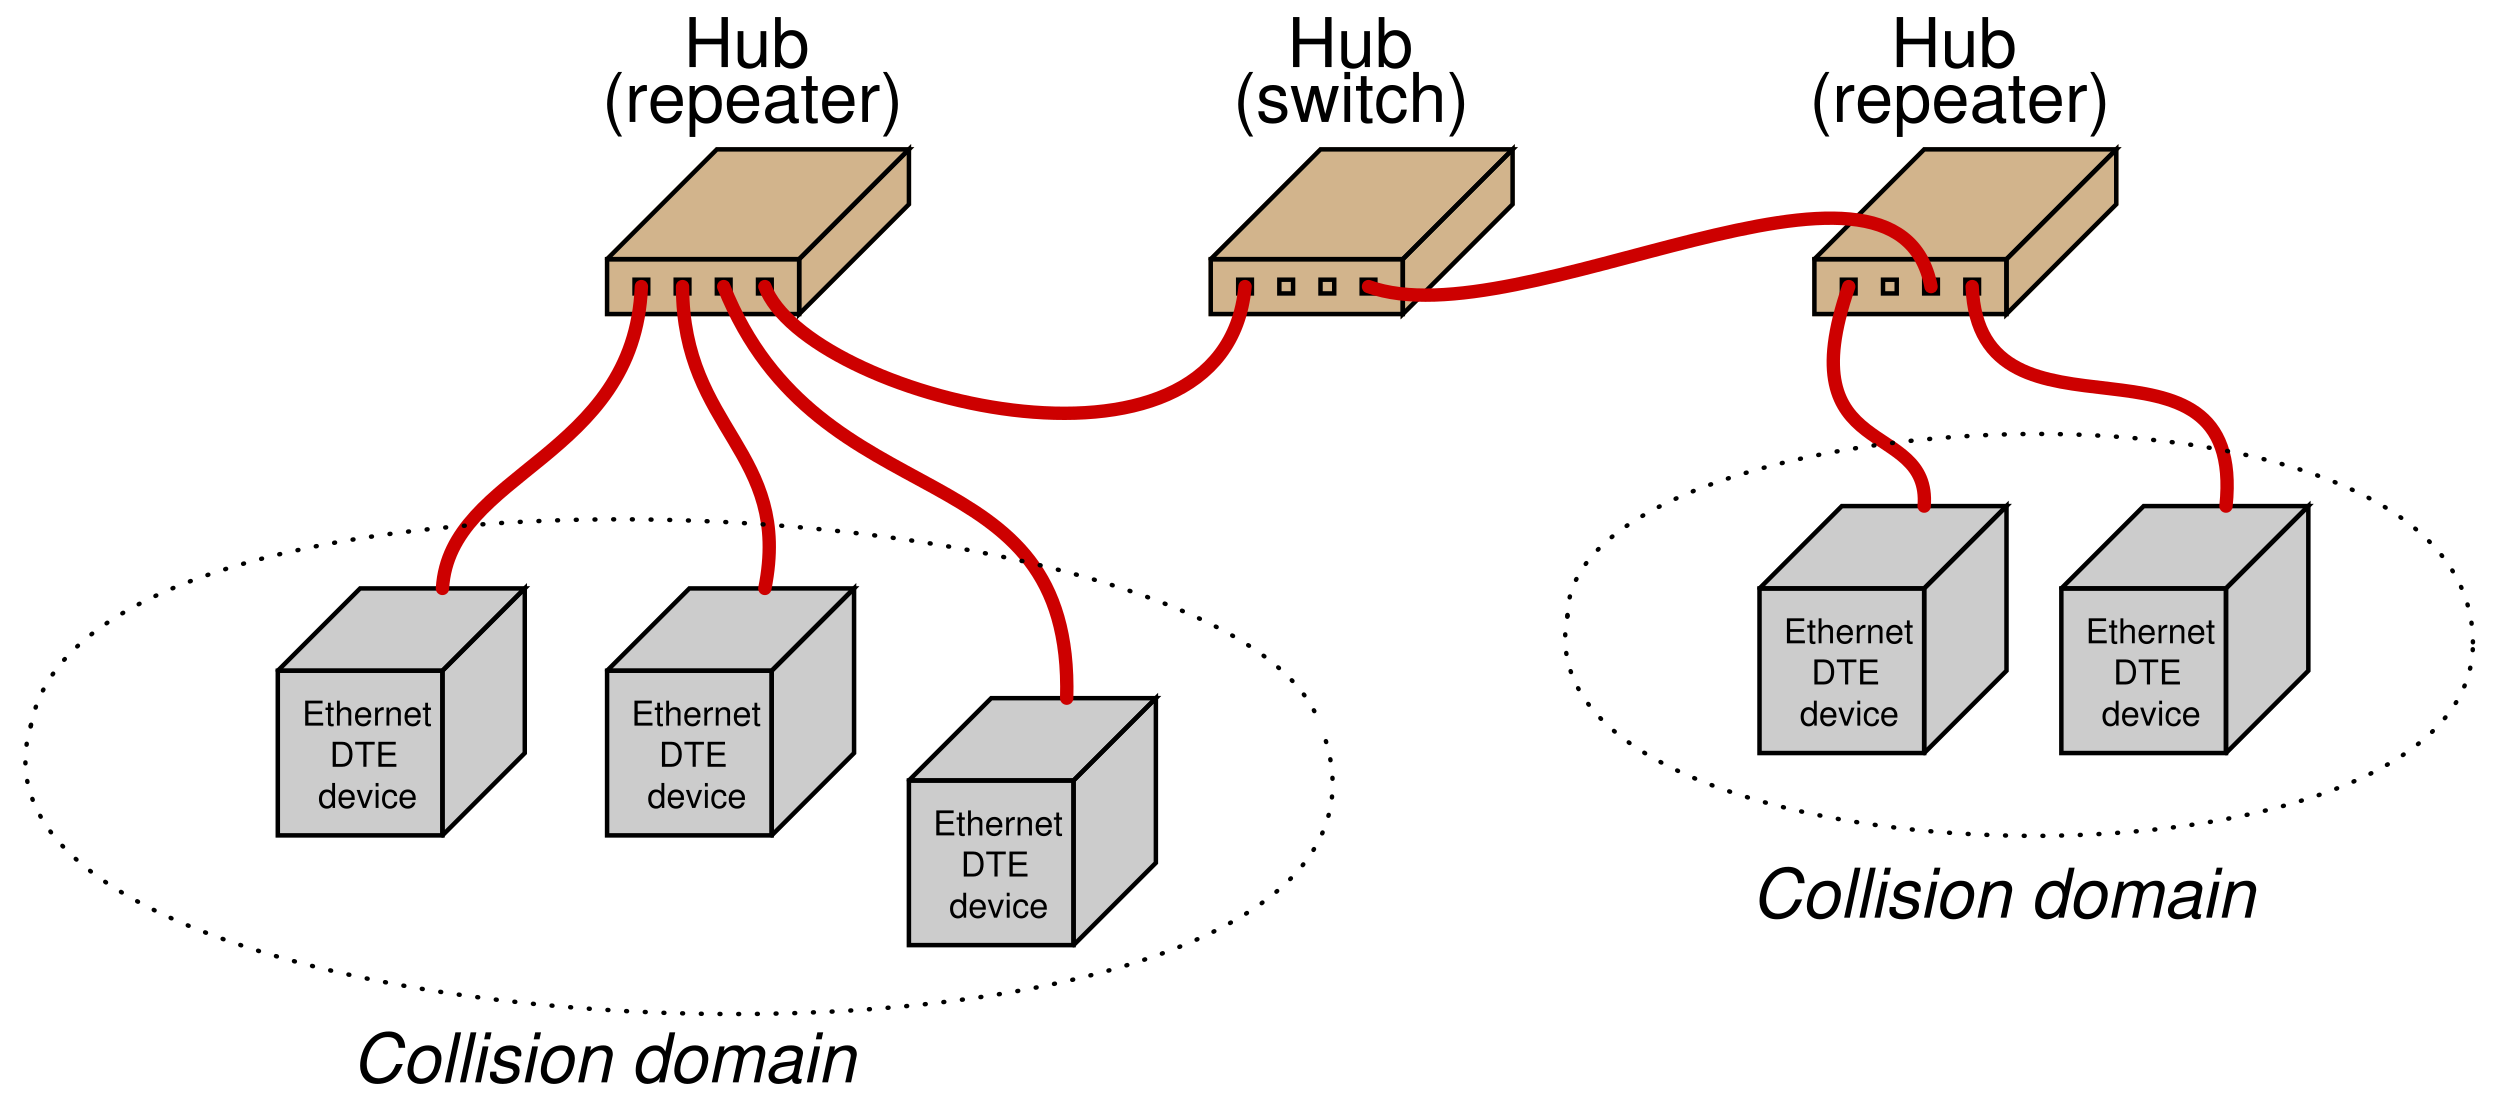 <?xml version="1.0" encoding="UTF-8"?>
<svg xmlns="http://www.w3.org/2000/svg" xmlns:xlink="http://www.w3.org/1999/xlink" viewBox="0 0 409.999 182" version="1.2">
<defs>
<g>
<symbol overflow="visible" id="glyph0-0">
<path style="stroke:none;" d=""/>
</symbol>
<symbol overflow="visible" id="glyph0-1">
<path style="stroke:none;" d="M 6.203 -3.734 L 6.203 0 L 7.25 0 L 7.25 -8.203 L 6.203 -8.203 L 6.203 -4.656 L 1.984 -4.656 L 1.984 -8.203 L 0.938 -8.203 L 0.938 0 L 1.984 0 L 1.984 -3.734 Z M 6.203 -3.734 "/>
</symbol>
<symbol overflow="visible" id="glyph0-2">
<path style="stroke:none;" d="M 5.422 0 L 5.422 -5.891 L 4.484 -5.891 L 4.484 -2.547 C 4.484 -1.344 3.859 -0.562 2.875 -0.562 C 2.141 -0.562 1.672 -1.016 1.672 -1.719 L 1.672 -5.891 L 0.734 -5.891 L 0.734 -1.344 C 0.734 -0.375 1.469 0.266 2.609 0.266 C 3.469 0.266 4.031 -0.047 4.578 -0.828 L 4.578 0 Z M 5.422 0 "/>
</symbol>
<symbol overflow="visible" id="glyph0-3">
<path style="stroke:none;" d="M 0.609 -8.203 L 0.609 0 L 1.453 0 L 1.453 -0.75 C 1.906 -0.062 2.5 0.266 3.312 0.266 C 4.875 0.266 5.891 -1.016 5.891 -2.969 C 5.891 -4.875 4.922 -6.062 3.359 -6.062 C 2.547 -6.062 1.984 -5.766 1.547 -5.094 L 1.547 -8.203 Z M 3.188 -5.188 C 4.234 -5.188 4.906 -4.281 4.906 -2.875 C 4.906 -1.531 4.203 -0.625 3.188 -0.625 C 2.188 -0.625 1.547 -1.516 1.547 -2.906 C 1.547 -4.281 2.188 -5.188 3.188 -5.188 Z M 3.188 -5.188 "/>
</symbol>
<symbol overflow="visible" id="glyph0-4">
<path style="stroke:none;" d="M 2.656 -8.203 C 1.531 -6.734 0.828 -4.688 0.828 -2.906 C 0.828 -1.141 1.531 0.906 2.656 2.391 L 3.281 2.391 C 2.281 0.781 1.734 -1.109 1.734 -2.906 C 1.734 -4.703 2.281 -6.609 3.281 -8.203 Z M 2.656 -8.203 "/>
</symbol>
<symbol overflow="visible" id="glyph0-5">
<path style="stroke:none;" d="M 0.781 -5.891 L 0.781 0 L 1.719 0 L 1.719 -3.062 C 1.734 -4.484 2.312 -5.109 3.609 -5.078 L 3.609 -6.031 C 3.453 -6.047 3.359 -6.062 3.25 -6.062 C 2.641 -6.062 2.188 -5.703 1.641 -4.828 L 1.641 -5.891 Z M 0.781 -5.891 "/>
</symbol>
<symbol overflow="visible" id="glyph0-6">
<path style="stroke:none;" d="M 5.766 -2.625 C 5.766 -3.531 5.703 -4.078 5.531 -4.516 C 5.156 -5.484 4.25 -6.062 3.156 -6.062 C 1.5 -6.062 0.453 -4.812 0.453 -2.875 C 0.453 -0.922 1.469 0.266 3.125 0.266 C 4.484 0.266 5.406 -0.5 5.641 -1.781 L 4.703 -1.781 C 4.438 -1.016 3.922 -0.609 3.156 -0.609 C 2.562 -0.609 2.062 -0.875 1.75 -1.375 C 1.516 -1.703 1.438 -2.047 1.422 -2.625 Z M 1.453 -3.391 C 1.531 -4.484 2.188 -5.203 3.141 -5.203 C 4.094 -5.203 4.766 -4.453 4.766 -3.391 Z M 1.453 -3.391 "/>
</symbol>
<symbol overflow="visible" id="glyph0-7">
<path style="stroke:none;" d="M 0.609 2.453 L 1.547 2.453 L 1.547 -0.625 C 2.047 -0.016 2.594 0.266 3.359 0.266 C 4.891 0.266 5.891 -0.969 5.891 -2.844 C 5.891 -4.828 4.922 -6.062 3.359 -6.062 C 2.547 -6.062 1.906 -5.703 1.469 -5 L 1.469 -5.891 L 0.609 -5.891 Z M 3.188 -5.188 C 4.234 -5.188 4.906 -4.281 4.906 -2.875 C 4.906 -1.531 4.219 -0.625 3.188 -0.625 C 2.188 -0.625 1.547 -1.516 1.547 -2.906 C 1.547 -4.281 2.188 -5.188 3.188 -5.188 Z M 3.188 -5.188 "/>
</symbol>
<symbol overflow="visible" id="glyph0-8">
<path style="stroke:none;" d="M 6.016 -0.547 C 5.922 -0.531 5.875 -0.531 5.812 -0.531 C 5.484 -0.531 5.312 -0.703 5.312 -0.984 L 5.312 -4.453 C 5.312 -5.5 4.547 -6.062 3.094 -6.062 C 2.234 -6.062 1.547 -5.812 1.141 -5.375 C 0.859 -5.078 0.75 -4.734 0.734 -4.156 L 1.672 -4.156 C 1.75 -4.875 2.188 -5.203 3.062 -5.203 C 3.922 -5.203 4.375 -4.875 4.375 -4.312 L 4.375 -4.078 C 4.359 -3.672 4.156 -3.516 3.391 -3.422 C 2.062 -3.25 1.875 -3.203 1.5 -3.062 C 0.828 -2.766 0.469 -2.25 0.469 -1.484 C 0.469 -0.422 1.219 0.266 2.406 0.266 C 3.156 0.266 3.75 0 4.406 -0.609 C 4.484 0 4.766 0.266 5.375 0.266 C 5.578 0.266 5.703 0.234 6.016 0.156 Z M 4.375 -1.859 C 4.375 -1.547 4.281 -1.344 4 -1.094 C 3.625 -0.75 3.156 -0.562 2.609 -0.562 C 1.875 -0.562 1.453 -0.906 1.453 -1.5 C 1.453 -2.125 1.859 -2.438 2.875 -2.594 C 3.875 -2.719 4.062 -2.766 4.375 -2.906 Z M 4.375 -1.859 "/>
</symbol>
<symbol overflow="visible" id="glyph0-9">
<path style="stroke:none;" d="M 2.859 -5.891 L 1.891 -5.891 L 1.891 -7.516 L 0.953 -7.516 L 0.953 -5.891 L 0.156 -5.891 L 0.156 -5.125 L 0.953 -5.125 L 0.953 -0.672 C 0.953 -0.062 1.359 0.266 2.094 0.266 C 2.344 0.266 2.547 0.234 2.859 0.188 L 2.859 -0.609 C 2.719 -0.578 2.594 -0.562 2.406 -0.562 C 2 -0.562 1.891 -0.672 1.891 -1.094 L 1.891 -5.125 L 2.859 -5.125 Z M 2.859 -5.891 "/>
</symbol>
<symbol overflow="visible" id="glyph0-10">
<path style="stroke:none;" d="M 1.047 2.391 C 2.172 0.906 2.875 -1.141 2.875 -2.906 C 2.875 -4.688 2.172 -6.734 1.047 -8.203 L 0.422 -8.203 C 1.422 -6.594 1.969 -4.703 1.969 -2.906 C 1.969 -1.109 1.422 0.781 0.422 2.391 Z M 1.047 2.391 "/>
</symbol>
<symbol overflow="visible" id="glyph0-11">
<path style="stroke:none;" d="M 4.922 -4.25 C 4.922 -5.406 4.156 -6.062 2.797 -6.062 C 1.422 -6.062 0.531 -5.359 0.531 -4.266 C 0.531 -3.344 1 -2.906 2.391 -2.562 L 3.281 -2.344 C 3.922 -2.188 4.188 -1.953 4.188 -1.547 C 4.188 -0.984 3.641 -0.609 2.812 -0.609 C 2.312 -0.609 1.875 -0.75 1.641 -1 C 1.5 -1.172 1.422 -1.344 1.375 -1.75 L 0.375 -1.75 C 0.422 -0.391 1.188 0.266 2.734 0.266 C 4.219 0.266 5.156 -0.469 5.156 -1.609 C 5.156 -2.484 4.672 -2.969 3.5 -3.25 L 2.594 -3.469 C 1.828 -3.641 1.5 -3.891 1.5 -4.312 C 1.5 -4.859 1.984 -5.203 2.75 -5.203 C 3.516 -5.203 3.922 -4.875 3.938 -4.25 Z M 4.922 -4.25 "/>
</symbol>
<symbol overflow="visible" id="glyph0-12">
<path style="stroke:none;" d="M 6.234 0 L 7.969 -5.891 L 6.906 -5.891 L 5.734 -1.312 L 4.578 -5.891 L 3.438 -5.891 L 2.312 -1.312 L 1.109 -5.891 L 0.062 -5.891 L 1.781 0 L 2.828 0 L 3.969 -4.625 L 5.156 0 Z M 6.234 0 "/>
</symbol>
<symbol overflow="visible" id="glyph0-13">
<path style="stroke:none;" d="M 1.688 -5.891 L 0.75 -5.891 L 0.75 0 L 1.688 0 Z M 1.688 -8.203 L 0.75 -8.203 L 0.75 -7.016 L 1.688 -7.016 Z M 1.688 -8.203 "/>
</symbol>
<symbol overflow="visible" id="glyph0-14">
<path style="stroke:none;" d="M 5.297 -3.922 C 5.25 -4.484 5.125 -4.859 4.906 -5.188 C 4.5 -5.734 3.797 -6.062 2.969 -6.062 C 1.375 -6.062 0.344 -4.797 0.344 -2.844 C 0.344 -0.938 1.359 0.266 2.953 0.266 C 4.359 0.266 5.25 -0.578 5.359 -2.031 L 4.422 -2.031 C 4.266 -1.078 3.781 -0.609 2.984 -0.609 C 1.953 -0.609 1.328 -1.453 1.328 -2.844 C 1.328 -4.312 1.938 -5.203 2.953 -5.203 C 3.75 -5.203 4.234 -4.734 4.359 -3.922 Z M 5.297 -3.922 "/>
</symbol>
<symbol overflow="visible" id="glyph0-15">
<path style="stroke:none;" d="M 0.781 -8.203 L 0.781 0 L 1.719 0 L 1.719 -3.25 C 1.719 -4.453 2.344 -5.25 3.312 -5.25 C 3.641 -5.25 3.922 -5.156 4.156 -4.984 C 4.422 -4.781 4.531 -4.5 4.531 -4.078 L 4.531 0 L 5.469 0 L 5.469 -4.453 C 5.469 -5.438 4.766 -6.062 3.609 -6.062 C 2.781 -6.062 2.266 -5.812 1.719 -5.078 L 1.719 -8.203 Z M 0.781 -8.203 "/>
</symbol>
<symbol overflow="visible" id="glyph1-0">
<path style="stroke:none;" d=""/>
</symbol>
<symbol overflow="visible" id="glyph1-1">
<path style="stroke:none;" d="M 1.031 -1.875 L 3.266 -1.875 L 3.266 -2.328 L 1.031 -2.328 L 1.031 -3.641 L 3.344 -3.641 L 3.344 -4.094 L 0.5 -4.094 L 0.5 0 L 3.453 0 L 3.453 -0.469 L 1.031 -0.469 Z M 1.031 -1.875 "/>
</symbol>
<symbol overflow="visible" id="glyph1-2">
<path style="stroke:none;" d="M 1.422 -2.953 L 0.938 -2.953 L 0.938 -3.75 L 0.484 -3.75 L 0.484 -2.953 L 0.078 -2.953 L 0.078 -2.562 L 0.484 -2.562 L 0.484 -0.344 C 0.484 -0.031 0.688 0.125 1.047 0.125 C 1.172 0.125 1.266 0.125 1.422 0.094 L 1.422 -0.297 C 1.359 -0.281 1.297 -0.281 1.203 -0.281 C 1 -0.281 0.938 -0.344 0.938 -0.547 L 0.938 -2.562 L 1.422 -2.562 Z M 1.422 -2.953 "/>
</symbol>
<symbol overflow="visible" id="glyph1-3">
<path style="stroke:none;" d="M 0.391 -4.094 L 0.391 0 L 0.859 0 L 0.859 -1.625 C 0.859 -2.234 1.172 -2.625 1.656 -2.625 C 1.812 -2.625 1.969 -2.578 2.078 -2.484 C 2.203 -2.391 2.266 -2.25 2.266 -2.047 L 2.266 0 L 2.734 0 L 2.734 -2.234 C 2.734 -2.719 2.375 -3.031 1.812 -3.031 C 1.391 -3.031 1.141 -2.906 0.859 -2.547 L 0.859 -4.094 Z M 0.391 -4.094 "/>
</symbol>
<symbol overflow="visible" id="glyph1-4">
<path style="stroke:none;" d="M 2.891 -1.312 C 2.891 -1.766 2.859 -2.031 2.766 -2.25 C 2.578 -2.734 2.125 -3.031 1.578 -3.031 C 0.75 -3.031 0.219 -2.406 0.219 -1.438 C 0.219 -0.469 0.734 0.125 1.562 0.125 C 2.234 0.125 2.703 -0.25 2.828 -0.891 L 2.344 -0.891 C 2.219 -0.5 1.953 -0.297 1.578 -0.297 C 1.281 -0.297 1.031 -0.438 0.875 -0.688 C 0.766 -0.859 0.719 -1.031 0.719 -1.312 Z M 0.719 -1.703 C 0.766 -2.25 1.094 -2.594 1.562 -2.594 C 2.047 -2.594 2.375 -2.234 2.375 -1.703 Z M 0.719 -1.703 "/>
</symbol>
<symbol overflow="visible" id="glyph1-5">
<path style="stroke:none;" d="M 0.391 -2.953 L 0.391 0 L 0.859 0 L 0.859 -1.531 C 0.859 -2.234 1.156 -2.547 1.812 -2.531 L 1.812 -3.016 C 1.734 -3.031 1.688 -3.031 1.625 -3.031 C 1.328 -3.031 1.094 -2.859 0.828 -2.406 L 0.828 -2.953 Z M 0.391 -2.953 "/>
</symbol>
<symbol overflow="visible" id="glyph1-6">
<path style="stroke:none;" d="M 0.391 -2.953 L 0.391 0 L 0.859 0 L 0.859 -1.625 C 0.859 -2.234 1.188 -2.625 1.672 -2.625 C 2.031 -2.625 2.266 -2.391 2.266 -2.047 L 2.266 0 L 2.734 0 L 2.734 -2.234 C 2.734 -2.719 2.375 -3.031 1.812 -3.031 C 1.359 -3.031 1.078 -2.859 0.828 -2.453 L 0.828 -2.953 Z M 0.391 -2.953 "/>
</symbol>
<symbol overflow="visible" id="glyph1-7">
<path style="stroke:none;" d="M 0.5 0 L 2.078 0 C 3.109 0 3.75 -0.781 3.75 -2.047 C 3.75 -3.328 3.125 -4.094 2.078 -4.094 L 0.5 -4.094 Z M 1.031 -0.469 L 1.031 -3.641 L 1.984 -3.641 C 2.797 -3.641 3.234 -3.094 3.234 -2.047 C 3.234 -1 2.797 -0.469 1.984 -0.469 Z M 1.031 -0.469 "/>
</symbol>
<symbol overflow="visible" id="glyph1-8">
<path style="stroke:none;" d="M 1.984 -3.641 L 3.328 -3.641 L 3.328 -4.094 L 0.125 -4.094 L 0.125 -3.641 L 1.469 -3.641 L 1.469 0 L 1.984 0 Z M 1.984 -3.641 "/>
</symbol>
<symbol overflow="visible" id="glyph1-9">
<path style="stroke:none;" d="M 2.781 -4.094 L 2.312 -4.094 L 2.312 -2.578 C 2.125 -2.875 1.812 -3.031 1.406 -3.031 C 0.641 -3.031 0.141 -2.422 0.141 -1.484 C 0.141 -0.484 0.625 0.125 1.422 0.125 C 1.828 0.125 2.109 -0.016 2.375 -0.391 L 2.375 0 L 2.781 0 Z M 1.484 -2.594 C 2 -2.594 2.312 -2.156 2.312 -1.438 C 2.312 -0.766 1.984 -0.312 1.5 -0.312 C 0.984 -0.312 0.641 -0.766 0.641 -1.453 C 0.641 -2.141 0.984 -2.594 1.484 -2.594 Z M 1.484 -2.594 "/>
</symbol>
<symbol overflow="visible" id="glyph1-10">
<path style="stroke:none;" d="M 1.609 0 L 2.734 -2.953 L 2.203 -2.953 L 1.375 -0.562 L 0.578 -2.953 L 0.062 -2.953 L 1.094 0 Z M 1.609 0 "/>
</symbol>
<symbol overflow="visible" id="glyph1-11">
<path style="stroke:none;" d="M 0.844 -2.953 L 0.375 -2.953 L 0.375 0 L 0.844 0 Z M 0.844 -4.094 L 0.375 -4.094 L 0.375 -3.516 L 0.844 -3.516 Z M 0.844 -4.094 "/>
</symbol>
<symbol overflow="visible" id="glyph1-12">
<path style="stroke:none;" d="M 2.656 -1.953 C 2.625 -2.25 2.562 -2.438 2.453 -2.594 C 2.25 -2.875 1.891 -3.031 1.484 -3.031 C 0.688 -3.031 0.172 -2.406 0.172 -1.422 C 0.172 -0.469 0.688 0.125 1.484 0.125 C 2.188 0.125 2.625 -0.297 2.688 -1.016 L 2.203 -1.016 C 2.125 -0.547 1.891 -0.297 1.484 -0.297 C 0.969 -0.297 0.656 -0.719 0.656 -1.422 C 0.656 -2.156 0.969 -2.594 1.484 -2.594 C 1.875 -2.594 2.125 -2.375 2.172 -1.953 Z M 2.656 -1.953 "/>
</symbol>
<symbol overflow="visible" id="glyph2-0">
<path style="stroke:none;" d=""/>
</symbol>
<symbol overflow="visible" id="glyph2-1">
<path style="stroke:none;" d="M 8.656 -5.656 C 8.625 -6.328 8.516 -6.75 8.297 -7.125 C 7.844 -7.922 7.047 -8.344 5.984 -8.344 C 4.672 -8.344 3.578 -7.812 2.703 -6.75 C 1.812 -5.688 1.266 -4.141 1.266 -2.719 C 1.266 -1.938 1.484 -1.219 1.906 -0.703 C 2.422 -0.047 3.125 0.266 4.125 0.266 C 5.328 0.266 6.359 -0.188 7.094 -0.984 C 7.531 -1.469 7.891 -2.078 8.266 -3 L 7.172 -3 C 6.891 -2.344 6.703 -2.016 6.5 -1.734 C 6.031 -1.062 5.172 -0.656 4.281 -0.656 C 3.109 -0.656 2.344 -1.562 2.344 -2.922 C 2.344 -3.953 2.672 -5.078 3.25 -5.922 C 3.938 -6.938 4.766 -7.422 5.797 -7.422 C 6.938 -7.422 7.5 -6.875 7.578 -5.656 Z M 8.656 -5.656 "/>
</symbol>
<symbol overflow="visible" id="glyph2-2">
<path style="stroke:none;" d="M 4.312 -6.062 C 3.281 -6.062 2.344 -5.594 1.781 -4.766 C 1.266 -4.031 0.906 -2.797 0.906 -1.844 C 0.906 -0.594 1.766 0.266 3.031 0.266 C 4.109 0.266 4.969 -0.188 5.594 -1.047 C 6.109 -1.75 6.484 -2.984 6.484 -3.953 C 6.484 -4.562 6.25 -5.125 5.859 -5.516 C 5.484 -5.891 4.969 -6.062 4.312 -6.062 Z M 4.172 -5.203 C 5 -5.203 5.484 -4.672 5.484 -3.75 C 5.484 -3.078 5.312 -2.344 5 -1.781 C 4.562 -1.016 3.953 -0.609 3.188 -0.609 C 2.391 -0.609 1.891 -1.156 1.891 -2.062 C 1.891 -2.719 2.078 -3.453 2.391 -4.016 C 2.797 -4.781 3.438 -5.203 4.172 -5.203 Z M 4.172 -5.203 "/>
</symbol>
<symbol overflow="visible" id="glyph2-3">
<path style="stroke:none;" d="M 3.453 -8.203 L 2.516 -8.203 L 0.766 0 L 1.703 0 Z M 3.453 -8.203 "/>
</symbol>
<symbol overflow="visible" id="glyph2-4">
<path style="stroke:none;" d="M 2.938 -5.891 L 1.984 -5.891 L 0.75 0 L 1.688 0 Z M 3.438 -8.203 L 2.484 -8.203 L 2.234 -7.047 L 3.188 -7.047 Z M 3.438 -8.203 "/>
</symbol>
<symbol overflow="visible" id="glyph2-5">
<path style="stroke:none;" d="M 5.781 -4.25 C 5.844 -4.484 5.844 -4.594 5.844 -4.734 C 5.844 -5.531 5.109 -6.062 4 -6.062 C 3.203 -6.062 2.516 -5.828 2.062 -5.391 C 1.641 -5 1.391 -4.406 1.391 -3.875 C 1.391 -3.188 1.781 -2.875 2.938 -2.562 L 3.766 -2.344 C 4.141 -2.25 4.312 -2.188 4.406 -2.062 C 4.484 -1.953 4.562 -1.781 4.562 -1.688 C 4.562 -1.469 4.391 -1.141 4.203 -0.984 C 3.922 -0.75 3.438 -0.609 2.953 -0.609 C 2.156 -0.609 1.734 -0.906 1.734 -1.469 C 1.734 -1.547 1.75 -1.641 1.75 -1.75 L 0.75 -1.75 C 0.703 -1.5 0.688 -1.359 0.688 -1.188 C 0.688 -0.281 1.469 0.266 2.781 0.266 C 4.453 0.266 5.547 -0.609 5.547 -1.953 C 5.547 -2.625 5.172 -3 4.188 -3.234 L 3.328 -3.453 C 2.703 -3.609 2.375 -3.844 2.375 -4.125 C 2.375 -4.359 2.516 -4.641 2.719 -4.828 C 2.984 -5.078 3.312 -5.203 3.812 -5.203 C 4.484 -5.203 4.844 -4.953 4.844 -4.5 C 4.844 -4.438 4.844 -4.344 4.844 -4.25 Z M 5.781 -4.25 "/>
</symbol>
<symbol overflow="visible" id="glyph2-6">
<path style="stroke:none;" d="M 2.031 -5.891 L 0.781 0 L 1.734 0 L 2.422 -3.25 C 2.688 -4.484 3.469 -5.25 4.484 -5.25 C 5.047 -5.25 5.469 -4.859 5.469 -4.344 C 5.469 -4.281 5.438 -4.125 5.406 -3.922 L 4.562 0 L 5.516 0 L 6.406 -4.234 C 6.453 -4.375 6.453 -4.516 6.453 -4.656 C 6.453 -5.516 5.859 -6.062 4.922 -6.062 C 4.078 -6.062 3.328 -5.766 2.75 -5.156 L 2.891 -5.891 Z M 2.031 -5.891 "/>
</symbol>
<symbol overflow="visible" id="glyph2-7">
<path style="stroke:none;" d=""/>
</symbol>
<symbol overflow="visible" id="glyph2-8">
<path style="stroke:none;" d="M 7.312 -8.203 L 6.375 -8.203 L 5.688 -5.047 C 5.328 -5.766 4.875 -6.062 4.078 -6.062 C 2.219 -6.062 0.828 -4.281 0.828 -1.906 C 0.828 -0.594 1.578 0.266 2.75 0.266 C 3.234 0.266 3.75 0.109 4.203 -0.172 C 4.531 -0.375 4.688 -0.547 4.844 -0.859 L 4.656 0 L 5.562 0 Z M 4 -5.203 C 4.844 -5.203 5.328 -4.641 5.328 -3.672 C 5.328 -3 5.141 -2.328 4.797 -1.75 C 4.359 -0.984 3.812 -0.609 3.125 -0.609 C 2.297 -0.609 1.812 -1.172 1.812 -2.141 C 1.812 -2.781 1.984 -3.484 2.312 -4.062 C 2.734 -4.844 3.281 -5.203 4 -5.203 Z M 4 -5.203 "/>
</symbol>
<symbol overflow="visible" id="glyph2-9">
<path style="stroke:none;" d="M 2.047 -5.891 L 0.797 0 L 1.75 0 L 2.531 -3.703 C 2.719 -4.562 3.469 -5.25 4.234 -5.25 C 4.781 -5.25 5.156 -4.953 5.156 -4.484 C 5.156 -4.359 5.125 -4.203 5.109 -4.062 L 4.234 0 L 5.188 0 L 5.969 -3.703 C 6.156 -4.578 6.938 -5.25 7.734 -5.25 C 8.266 -5.25 8.594 -4.922 8.594 -4.391 C 8.594 -4.219 8.594 -4.219 8.5 -3.844 L 7.688 0 L 8.625 0 L 9.516 -4.203 C 9.547 -4.312 9.578 -4.688 9.578 -4.812 C 9.578 -5.125 9.453 -5.438 9.219 -5.688 C 8.984 -5.953 8.688 -6.062 8.156 -6.062 C 7.406 -6.062 6.781 -5.766 6.125 -5.125 C 5.938 -5.766 5.5 -6.062 4.766 -6.062 C 3.984 -6.062 3.469 -5.844 2.75 -5.156 L 2.906 -5.891 Z M 2.047 -5.891 "/>
</symbol>
<symbol overflow="visible" id="glyph2-10">
<path style="stroke:none;" d="M 6.203 -0.578 C 6.109 -0.547 6.062 -0.547 6.016 -0.547 C 5.719 -0.547 5.594 -0.656 5.594 -0.875 C 5.594 -0.906 5.594 -0.953 5.609 -0.984 L 6.328 -4.375 C 6.391 -4.688 6.391 -4.688 6.391 -4.797 C 6.391 -5.562 5.609 -6.062 4.438 -6.062 C 2.859 -6.062 1.906 -5.406 1.703 -4.156 L 2.641 -4.156 C 2.75 -4.469 2.828 -4.625 2.984 -4.781 C 3.234 -5.047 3.703 -5.203 4.188 -5.203 C 4.859 -5.203 5.375 -4.891 5.375 -4.484 C 5.375 -4.438 5.359 -4.359 5.359 -4.266 L 5.328 -4.062 C 5.219 -3.594 5 -3.469 4.188 -3.391 C 2.672 -3.266 2.203 -3.156 1.656 -2.797 C 1.062 -2.438 0.734 -1.828 0.734 -1.188 C 0.734 -0.281 1.344 0.266 2.344 0.266 C 2.75 0.266 3.203 0.188 3.625 0.031 C 3.969 -0.094 4.156 -0.203 4.609 -0.609 L 4.609 -0.484 C 4.609 -0.016 4.922 0.266 5.469 0.266 C 5.609 0.266 5.641 0.266 5.906 0.188 C 5.922 0.188 6 0.172 6.062 0.156 Z M 4.844 -1.844 C 4.703 -1.141 3.719 -0.547 2.719 -0.547 C 2.078 -0.547 1.719 -0.828 1.719 -1.297 C 1.719 -1.672 1.938 -2.031 2.266 -2.234 C 2.547 -2.406 2.875 -2.5 3.438 -2.578 C 4.484 -2.719 4.578 -2.734 5.078 -2.906 Z M 4.844 -1.844 "/>
</symbol>
</g>
<clipPath id="clip1">
  <path d="M 0.5 78 L 223 78 L 223 126 L 0.5 126 Z M 0.5 78 "/>
</clipPath>
<clipPath id="clip2">
  <path d="M 0.5 112 L 225 112 L 225 173 L 0.5 173 Z M 0.5 112 "/>
</clipPath>
<clipPath id="clip3">
  <path d="M 250 64 L 409.5 64 L 409.5 112 L 250 112 Z M 250 64 "/>
</clipPath>
<clipPath id="clip4">
  <path d="M 250 94 L 409.5 94 L 409.5 144 L 250 144 Z M 250 94 "/>
</clipPath>
</defs>
<g id="surface1">
<path style="fill-rule:evenodd;fill:rgb(82.422%,70.506%,54.881%);fill-opacity:1;stroke-width:7.312;stroke-linecap:round;stroke-linejoin:miter;stroke:rgb(82.422%,70.506%,54.881%);stroke-opacity:1;stroke-miterlimit:6;" d="M 1980.625 1300 L 2295.625 1300 L 2295.625 1390 L 1980.625 1390 Z M 1980.625 1300 " transform="matrix(0.1,0,0,-0.1,0.5,181.5)"/>
<path style="fill-rule:evenodd;fill:rgb(82.422%,70.506%,54.881%);fill-opacity:1;stroke-width:7.312;stroke-linecap:round;stroke-linejoin:miter;stroke:rgb(82.422%,70.506%,54.881%);stroke-opacity:1;stroke-miterlimit:6;" d="M 1980.625 1390 L 2295.625 1390 L 2475.625 1570 L 2160.625 1570 L 1980.625 1390 " transform="matrix(0.1,0,0,-0.1,0.5,181.5)"/>
<path style="fill-rule:evenodd;fill:rgb(82.422%,70.506%,54.881%);fill-opacity:1;stroke-width:7.312;stroke-linecap:round;stroke-linejoin:miter;stroke:rgb(82.422%,70.506%,54.881%);stroke-opacity:1;stroke-miterlimit:6;" d="M 2295.625 1390 L 2295.625 1300 L 2475.625 1480 L 2475.625 1570 L 2295.625 1390 L 2295.625 1300 " transform="matrix(0.1,0,0,-0.1,0.5,181.5)"/>
<path style="fill:none;stroke-width:7.312;stroke-linecap:round;stroke-linejoin:miter;stroke:rgb(0%,0%,0%);stroke-opacity:1;stroke-miterlimit:6;" d="M 1980.625 1300 L 2295.625 1300 L 2295.625 1390 L 1980.625 1390 Z M 1980.625 1300 " transform="matrix(0.1,0,0,-0.1,0.5,181.5)"/>
<path style="fill:none;stroke-width:7.312;stroke-linecap:round;stroke-linejoin:miter;stroke:rgb(0%,0%,0%);stroke-opacity:1;stroke-miterlimit:6;" d="M 1980.625 1390 L 2295.625 1390 L 2475.625 1570 L 2160.625 1570 L 1980.625 1390 " transform="matrix(0.1,0,0,-0.1,0.5,181.5)"/>
<path style="fill:none;stroke-width:7.312;stroke-linecap:round;stroke-linejoin:miter;stroke:rgb(0%,0%,0%);stroke-opacity:1;stroke-miterlimit:6;" d="M 2295.625 1390 L 2295.625 1300 L 2475.625 1480 L 2475.625 1570 L 2295.625 1390 L 2295.625 1300 " transform="matrix(0.1,0,0,-0.1,0.5,181.5)"/>
<path style="fill:none;stroke-width:7.312;stroke-linecap:round;stroke-linejoin:miter;stroke:rgb(0%,0%,0%);stroke-opacity:1;stroke-miterlimit:6;" d="M 2025.625 1333.75 L 2048.125 1333.75 L 2048.125 1356.25 L 2025.625 1356.25 Z M 2025.625 1333.75 " transform="matrix(0.1,0,0,-0.1,0.5,181.5)"/>
<path style="fill:none;stroke-width:7.312;stroke-linecap:round;stroke-linejoin:miter;stroke:rgb(0%,0%,0%);stroke-opacity:1;stroke-miterlimit:6;" d="M 2093.125 1333.75 L 2115.625 1333.75 L 2115.625 1356.25 L 2093.125 1356.25 Z M 2093.125 1333.75 " transform="matrix(0.1,0,0,-0.1,0.5,181.5)"/>
<path style="fill:none;stroke-width:7.312;stroke-linecap:round;stroke-linejoin:miter;stroke:rgb(0%,0%,0%);stroke-opacity:1;stroke-miterlimit:6;" d="M 2160.625 1333.75 L 2183.125 1333.75 L 2183.125 1356.25 L 2160.625 1356.25 Z M 2160.625 1333.75 " transform="matrix(0.1,0,0,-0.1,0.5,181.5)"/>
<path style="fill:none;stroke-width:7.312;stroke-linecap:round;stroke-linejoin:miter;stroke:rgb(0%,0%,0%);stroke-opacity:1;stroke-miterlimit:6;" d="M 2228.125 1333.75 L 2250.625 1333.75 L 2250.625 1356.25 L 2228.125 1356.25 Z M 2228.125 1333.75 " transform="matrix(0.1,0,0,-0.1,0.5,181.5)"/>
<g style="fill:rgb(0%,0%,0%);fill-opacity:1;">
  <use xlink:href="#glyph0-1" x="211.123" y="11"/>
  <use xlink:href="#glyph0-2" x="219.245" y="11"/>
  <use xlink:href="#glyph0-3" x="225.5" y="11"/>
</g>
<path style="fill-rule:evenodd;fill:rgb(82.422%,70.506%,54.881%);fill-opacity:1;stroke-width:7.312;stroke-linecap:round;stroke-linejoin:miter;stroke:rgb(82.422%,70.506%,54.881%);stroke-opacity:1;stroke-miterlimit:6;" d="M 990.625 1300 L 1305.625 1300 L 1305.625 1390 L 990.625 1390 Z M 990.625 1300 " transform="matrix(0.1,0,0,-0.1,0.5,181.5)"/>
<path style="fill-rule:evenodd;fill:rgb(82.422%,70.506%,54.881%);fill-opacity:1;stroke-width:7.312;stroke-linecap:round;stroke-linejoin:miter;stroke:rgb(82.422%,70.506%,54.881%);stroke-opacity:1;stroke-miterlimit:6;" d="M 990.625 1390 L 1305.625 1390 L 1485.625 1570 L 1170.625 1570 L 990.625 1390 " transform="matrix(0.1,0,0,-0.1,0.5,181.5)"/>
<path style="fill-rule:evenodd;fill:rgb(82.422%,70.506%,54.881%);fill-opacity:1;stroke-width:7.312;stroke-linecap:round;stroke-linejoin:miter;stroke:rgb(82.422%,70.506%,54.881%);stroke-opacity:1;stroke-miterlimit:6;" d="M 1305.625 1390 L 1305.625 1300 L 1485.625 1480 L 1485.625 1570 L 1305.625 1390 L 1305.625 1300 " transform="matrix(0.1,0,0,-0.1,0.5,181.5)"/>
<path style="fill:none;stroke-width:7.312;stroke-linecap:round;stroke-linejoin:miter;stroke:rgb(0%,0%,0%);stroke-opacity:1;stroke-miterlimit:6;" d="M 990.625 1300 L 1305.625 1300 L 1305.625 1390 L 990.625 1390 Z M 990.625 1300 " transform="matrix(0.1,0,0,-0.1,0.5,181.5)"/>
<path style="fill:none;stroke-width:7.312;stroke-linecap:round;stroke-linejoin:miter;stroke:rgb(0%,0%,0%);stroke-opacity:1;stroke-miterlimit:6;" d="M 990.625 1390 L 1305.625 1390 L 1485.625 1570 L 1170.625 1570 L 990.625 1390 " transform="matrix(0.1,0,0,-0.1,0.5,181.5)"/>
<path style="fill:none;stroke-width:7.312;stroke-linecap:round;stroke-linejoin:miter;stroke:rgb(0%,0%,0%);stroke-opacity:1;stroke-miterlimit:6;" d="M 1305.625 1390 L 1305.625 1300 L 1485.625 1480 L 1485.625 1570 L 1305.625 1390 L 1305.625 1300 " transform="matrix(0.1,0,0,-0.1,0.5,181.5)"/>
<path style="fill:none;stroke-width:7.312;stroke-linecap:round;stroke-linejoin:miter;stroke:rgb(0%,0%,0%);stroke-opacity:1;stroke-miterlimit:6;" d="M 1035.625 1333.75 L 1058.125 1333.75 L 1058.125 1356.25 L 1035.625 1356.25 Z M 1035.625 1333.75 " transform="matrix(0.1,0,0,-0.1,0.5,181.5)"/>
<path style="fill:none;stroke-width:7.312;stroke-linecap:round;stroke-linejoin:miter;stroke:rgb(0%,0%,0%);stroke-opacity:1;stroke-miterlimit:6;" d="M 1103.125 1333.75 L 1125.625 1333.75 L 1125.625 1356.25 L 1103.125 1356.25 Z M 1103.125 1333.75 " transform="matrix(0.1,0,0,-0.1,0.5,181.5)"/>
<path style="fill:none;stroke-width:7.312;stroke-linecap:round;stroke-linejoin:miter;stroke:rgb(0%,0%,0%);stroke-opacity:1;stroke-miterlimit:6;" d="M 1170.625 1333.75 L 1193.125 1333.75 L 1193.125 1356.25 L 1170.625 1356.25 Z M 1170.625 1333.75 " transform="matrix(0.1,0,0,-0.1,0.5,181.5)"/>
<path style="fill:none;stroke-width:7.312;stroke-linecap:round;stroke-linejoin:miter;stroke:rgb(0%,0%,0%);stroke-opacity:1;stroke-miterlimit:6;" d="M 1238.125 1333.75 L 1260.625 1333.75 L 1260.625 1356.25 L 1238.125 1356.25 Z M 1238.125 1333.75 " transform="matrix(0.1,0,0,-0.1,0.5,181.5)"/>
<g style="fill:rgb(0%,0%,0%);fill-opacity:1;">
  <use xlink:href="#glyph0-1" x="112.123" y="11"/>
  <use xlink:href="#glyph0-2" x="120.246" y="11"/>
  <use xlink:href="#glyph0-3" x="126.501" y="11"/>
</g>
<path style="fill-rule:evenodd;fill:rgb(82.422%,70.506%,54.881%);fill-opacity:1;stroke-width:7.312;stroke-linecap:round;stroke-linejoin:miter;stroke:rgb(82.422%,70.506%,54.881%);stroke-opacity:1;stroke-miterlimit:6;" d="M 2970.625 1300 L 3285.625 1300 L 3285.625 1390 L 2970.625 1390 Z M 2970.625 1300 " transform="matrix(0.1,0,0,-0.1,0.5,181.5)"/>
<path style="fill-rule:evenodd;fill:rgb(82.422%,70.506%,54.881%);fill-opacity:1;stroke-width:7.312;stroke-linecap:round;stroke-linejoin:miter;stroke:rgb(82.422%,70.506%,54.881%);stroke-opacity:1;stroke-miterlimit:6;" d="M 2970.625 1390 L 3285.625 1390 L 3465.625 1570 L 3150.625 1570 L 2970.625 1390 " transform="matrix(0.1,0,0,-0.1,0.5,181.5)"/>
<path style="fill-rule:evenodd;fill:rgb(82.422%,70.506%,54.881%);fill-opacity:1;stroke-width:7.312;stroke-linecap:round;stroke-linejoin:miter;stroke:rgb(82.422%,70.506%,54.881%);stroke-opacity:1;stroke-miterlimit:6;" d="M 3285.625 1390 L 3285.625 1300 L 3465.625 1480 L 3465.625 1570 L 3285.625 1390 L 3285.625 1300 " transform="matrix(0.1,0,0,-0.1,0.5,181.5)"/>
<path style="fill:none;stroke-width:7.312;stroke-linecap:round;stroke-linejoin:miter;stroke:rgb(0%,0%,0%);stroke-opacity:1;stroke-miterlimit:6;" d="M 2970.625 1300 L 3285.625 1300 L 3285.625 1390 L 2970.625 1390 Z M 2970.625 1300 " transform="matrix(0.1,0,0,-0.1,0.5,181.5)"/>
<path style="fill:none;stroke-width:7.312;stroke-linecap:round;stroke-linejoin:miter;stroke:rgb(0%,0%,0%);stroke-opacity:1;stroke-miterlimit:6;" d="M 2970.625 1390 L 3285.625 1390 L 3465.625 1570 L 3150.625 1570 L 2970.625 1390 " transform="matrix(0.1,0,0,-0.1,0.5,181.5)"/>
<path style="fill:none;stroke-width:7.312;stroke-linecap:round;stroke-linejoin:miter;stroke:rgb(0%,0%,0%);stroke-opacity:1;stroke-miterlimit:6;" d="M 3285.625 1390 L 3285.625 1300 L 3465.625 1480 L 3465.625 1570 L 3285.625 1390 L 3285.625 1300 " transform="matrix(0.1,0,0,-0.1,0.5,181.5)"/>
<path style="fill:none;stroke-width:7.312;stroke-linecap:round;stroke-linejoin:miter;stroke:rgb(0%,0%,0%);stroke-opacity:1;stroke-miterlimit:6;" d="M 3015.625 1333.75 L 3038.125 1333.75 L 3038.125 1356.25 L 3015.625 1356.25 Z M 3015.625 1333.75 " transform="matrix(0.1,0,0,-0.1,0.5,181.5)"/>
<path style="fill:none;stroke-width:7.312;stroke-linecap:round;stroke-linejoin:miter;stroke:rgb(0%,0%,0%);stroke-opacity:1;stroke-miterlimit:6;" d="M 3083.125 1333.75 L 3105.625 1333.75 L 3105.625 1356.25 L 3083.125 1356.25 Z M 3083.125 1333.75 " transform="matrix(0.1,0,0,-0.1,0.5,181.5)"/>
<path style="fill:none;stroke-width:7.312;stroke-linecap:round;stroke-linejoin:miter;stroke:rgb(0%,0%,0%);stroke-opacity:1;stroke-miterlimit:6;" d="M 3150.625 1333.75 L 3173.125 1333.75 L 3173.125 1356.25 L 3150.625 1356.25 Z M 3150.625 1333.75 " transform="matrix(0.1,0,0,-0.1,0.5,181.5)"/>
<path style="fill:none;stroke-width:7.312;stroke-linecap:round;stroke-linejoin:miter;stroke:rgb(0%,0%,0%);stroke-opacity:1;stroke-miterlimit:6;" d="M 3218.125 1333.75 L 3240.625 1333.75 L 3240.625 1356.25 L 3218.125 1356.25 Z M 3218.125 1333.75 " transform="matrix(0.1,0,0,-0.1,0.5,181.5)"/>
<g style="fill:rgb(0%,0%,0%);fill-opacity:1;">
  <use xlink:href="#glyph0-1" x="310.123" y="11"/>
  <use xlink:href="#glyph0-2" x="318.245" y="11"/>
  <use xlink:href="#glyph0-3" x="324.5" y="11"/>
</g>
<path style="fill-rule:evenodd;fill:rgb(80.077%,80.077%,80.077%);fill-opacity:1;stroke-width:7.312;stroke-linecap:round;stroke-linejoin:miter;stroke:rgb(80.077%,80.077%,80.077%);stroke-opacity:1;stroke-miterlimit:6;" d="M 450.625 445 L 720.625 445 L 720.625 715 L 450.625 715 Z M 450.625 445 " transform="matrix(0.1,0,0,-0.1,0.5,181.5)"/>
<path style="fill-rule:evenodd;fill:rgb(80.077%,80.077%,80.077%);fill-opacity:1;stroke-width:7.312;stroke-linecap:round;stroke-linejoin:miter;stroke:rgb(80.077%,80.077%,80.077%);stroke-opacity:1;stroke-miterlimit:6;" d="M 450.625 715 L 720.625 715 L 855.625 850 L 585.625 850 L 450.625 715 " transform="matrix(0.1,0,0,-0.1,0.5,181.5)"/>
<path style="fill-rule:evenodd;fill:rgb(80.077%,80.077%,80.077%);fill-opacity:1;stroke-width:7.312;stroke-linecap:round;stroke-linejoin:miter;stroke:rgb(80.077%,80.077%,80.077%);stroke-opacity:1;stroke-miterlimit:6;" d="M 720.625 445 L 855.625 580 L 855.625 850 L 720.625 715 L 720.625 445 " transform="matrix(0.1,0,0,-0.1,0.5,181.5)"/>
<path style="fill:none;stroke-width:7.312;stroke-linecap:round;stroke-linejoin:miter;stroke:rgb(0%,0%,0%);stroke-opacity:1;stroke-miterlimit:6;" d="M 450.625 445 L 720.625 445 L 720.625 715 L 450.625 715 Z M 450.625 445 " transform="matrix(0.1,0,0,-0.1,0.5,181.5)"/>
<path style="fill:none;stroke-width:7.312;stroke-linecap:round;stroke-linejoin:miter;stroke:rgb(0%,0%,0%);stroke-opacity:1;stroke-miterlimit:6;" d="M 450.625 715 L 720.625 715 L 855.625 850 L 585.625 850 L 450.625 715 " transform="matrix(0.1,0,0,-0.1,0.5,181.5)"/>
<path style="fill:none;stroke-width:7.312;stroke-linecap:round;stroke-linejoin:miter;stroke:rgb(0%,0%,0%);stroke-opacity:1;stroke-miterlimit:6;" d="M 720.625 445 L 855.625 580 L 855.625 850 L 720.625 715 L 720.625 445 " transform="matrix(0.1,0,0,-0.1,0.5,181.5)"/>
<g style="fill:rgb(0%,0%,0%);fill-opacity:1;">
  <use xlink:href="#glyph1-1" x="49.553" y="119"/>
  <use xlink:href="#glyph1-2" x="53.305" y="119"/>
  <use xlink:href="#glyph1-3" x="54.869" y="119"/>
  <use xlink:href="#glyph1-4" x="57.996" y="119"/>
  <use xlink:href="#glyph1-5" x="61.124" y="119"/>
  <use xlink:href="#glyph1-6" x="62.997" y="119"/>
  <use xlink:href="#glyph1-4" x="66.124" y="119"/>
  <use xlink:href="#glyph1-2" x="69.252" y="119"/>
</g>
<g style="fill:rgb(0%,0%,0%);fill-opacity:1;">
  <use xlink:href="#glyph1-7" x="54.059" y="125.75"/>
  <use xlink:href="#glyph1-8" x="58.121" y="125.75"/>
  <use xlink:href="#glyph1-1" x="61.557" y="125.75"/>
</g>
<g style="fill:rgb(0%,0%,0%);fill-opacity:1;">
  <use xlink:href="#glyph1-9" x="52.166" y="132.5"/>
  <use xlink:href="#glyph1-4" x="55.293" y="132.5"/>
  <use xlink:href="#glyph1-10" x="58.421" y="132.5"/>
  <use xlink:href="#glyph1-11" x="61.233" y="132.5"/>
  <use xlink:href="#glyph1-12" x="62.482" y="132.5"/>
  <use xlink:href="#glyph1-4" x="65.294" y="132.5"/>
</g>
<path style="fill-rule:evenodd;fill:rgb(80.077%,80.077%,80.077%);fill-opacity:1;stroke-width:7.312;stroke-linecap:round;stroke-linejoin:miter;stroke:rgb(80.077%,80.077%,80.077%);stroke-opacity:1;stroke-miterlimit:6;" d="M 990.625 445 L 1260.625 445 L 1260.625 715 L 990.625 715 Z M 990.625 445 " transform="matrix(0.1,0,0,-0.1,0.5,181.5)"/>
<path style="fill-rule:evenodd;fill:rgb(80.077%,80.077%,80.077%);fill-opacity:1;stroke-width:7.312;stroke-linecap:round;stroke-linejoin:miter;stroke:rgb(80.077%,80.077%,80.077%);stroke-opacity:1;stroke-miterlimit:6;" d="M 990.625 715 L 1260.625 715 L 1395.625 850 L 1125.625 850 L 990.625 715 " transform="matrix(0.1,0,0,-0.1,0.5,181.5)"/>
<path style="fill-rule:evenodd;fill:rgb(80.077%,80.077%,80.077%);fill-opacity:1;stroke-width:7.312;stroke-linecap:round;stroke-linejoin:miter;stroke:rgb(80.077%,80.077%,80.077%);stroke-opacity:1;stroke-miterlimit:6;" d="M 1260.625 445 L 1395.625 580 L 1395.625 850 L 1260.625 715 L 1260.625 445 " transform="matrix(0.1,0,0,-0.1,0.5,181.5)"/>
<path style="fill:none;stroke-width:7.312;stroke-linecap:round;stroke-linejoin:miter;stroke:rgb(0%,0%,0%);stroke-opacity:1;stroke-miterlimit:6;" d="M 990.625 445 L 1260.625 445 L 1260.625 715 L 990.625 715 Z M 990.625 445 " transform="matrix(0.1,0,0,-0.1,0.5,181.5)"/>
<path style="fill:none;stroke-width:7.312;stroke-linecap:round;stroke-linejoin:miter;stroke:rgb(0%,0%,0%);stroke-opacity:1;stroke-miterlimit:6;" d="M 990.625 715 L 1260.625 715 L 1395.625 850 L 1125.625 850 L 990.625 715 " transform="matrix(0.1,0,0,-0.1,0.5,181.5)"/>
<path style="fill:none;stroke-width:7.312;stroke-linecap:round;stroke-linejoin:miter;stroke:rgb(0%,0%,0%);stroke-opacity:1;stroke-miterlimit:6;" d="M 1260.625 445 L 1395.625 580 L 1395.625 850 L 1260.625 715 L 1260.625 445 " transform="matrix(0.1,0,0,-0.1,0.5,181.5)"/>
<g style="fill:rgb(0%,0%,0%);fill-opacity:1;">
  <use xlink:href="#glyph1-1" x="103.553" y="119"/>
  <use xlink:href="#glyph1-2" x="107.305" y="119"/>
  <use xlink:href="#glyph1-3" x="108.869" y="119"/>
  <use xlink:href="#glyph1-4" x="111.996" y="119"/>
  <use xlink:href="#glyph1-5" x="115.124" y="119"/>
  <use xlink:href="#glyph1-6" x="116.997" y="119"/>
  <use xlink:href="#glyph1-4" x="120.124" y="119"/>
  <use xlink:href="#glyph1-2" x="123.252" y="119"/>
</g>
<g style="fill:rgb(0%,0%,0%);fill-opacity:1;">
  <use xlink:href="#glyph1-7" x="108.059" y="125.75"/>
  <use xlink:href="#glyph1-8" x="112.121" y="125.75"/>
  <use xlink:href="#glyph1-1" x="115.557" y="125.75"/>
</g>
<g style="fill:rgb(0%,0%,0%);fill-opacity:1;">
  <use xlink:href="#glyph1-9" x="106.165" y="132.5"/>
  <use xlink:href="#glyph1-4" x="109.293" y="132.5"/>
  <use xlink:href="#glyph1-10" x="112.421" y="132.5"/>
  <use xlink:href="#glyph1-11" x="115.233" y="132.5"/>
  <use xlink:href="#glyph1-12" x="116.482" y="132.5"/>
  <use xlink:href="#glyph1-4" x="119.294" y="132.5"/>
</g>
<path style="fill-rule:evenodd;fill:rgb(80.077%,80.077%,80.077%);fill-opacity:1;stroke-width:7.312;stroke-linecap:round;stroke-linejoin:miter;stroke:rgb(80.077%,80.077%,80.077%);stroke-opacity:1;stroke-miterlimit:6;" d="M 1485.625 265 L 1755.625 265 L 1755.625 535 L 1485.625 535 Z M 1485.625 265 " transform="matrix(0.1,0,0,-0.1,0.5,181.5)"/>
<path style="fill-rule:evenodd;fill:rgb(80.077%,80.077%,80.077%);fill-opacity:1;stroke-width:7.312;stroke-linecap:round;stroke-linejoin:miter;stroke:rgb(80.077%,80.077%,80.077%);stroke-opacity:1;stroke-miterlimit:6;" d="M 1485.625 535 L 1755.625 535 L 1890.625 670 L 1620.625 670 L 1485.625 535 " transform="matrix(0.1,0,0,-0.1,0.5,181.5)"/>
<path style="fill-rule:evenodd;fill:rgb(80.077%,80.077%,80.077%);fill-opacity:1;stroke-width:7.312;stroke-linecap:round;stroke-linejoin:miter;stroke:rgb(80.077%,80.077%,80.077%);stroke-opacity:1;stroke-miterlimit:6;" d="M 1755.625 265 L 1890.625 400 L 1890.625 670 L 1755.625 535 L 1755.625 265 " transform="matrix(0.1,0,0,-0.1,0.5,181.5)"/>
<path style="fill:none;stroke-width:7.312;stroke-linecap:round;stroke-linejoin:miter;stroke:rgb(0%,0%,0%);stroke-opacity:1;stroke-miterlimit:6;" d="M 1485.625 265 L 1755.625 265 L 1755.625 535 L 1485.625 535 Z M 1485.625 265 " transform="matrix(0.1,0,0,-0.1,0.5,181.5)"/>
<path style="fill:none;stroke-width:7.312;stroke-linecap:round;stroke-linejoin:miter;stroke:rgb(0%,0%,0%);stroke-opacity:1;stroke-miterlimit:6;" d="M 1485.625 535 L 1755.625 535 L 1890.625 670 L 1620.625 670 L 1485.625 535 " transform="matrix(0.1,0,0,-0.1,0.5,181.5)"/>
<path style="fill:none;stroke-width:7.312;stroke-linecap:round;stroke-linejoin:miter;stroke:rgb(0%,0%,0%);stroke-opacity:1;stroke-miterlimit:6;" d="M 1755.625 265 L 1890.625 400 L 1890.625 670 L 1755.625 535 L 1755.625 265 " transform="matrix(0.1,0,0,-0.1,0.5,181.5)"/>
<g style="fill:rgb(0%,0%,0%);fill-opacity:1;">
  <use xlink:href="#glyph1-1" x="153.053" y="137"/>
  <use xlink:href="#glyph1-2" x="156.805" y="137"/>
  <use xlink:href="#glyph1-3" x="158.369" y="137"/>
  <use xlink:href="#glyph1-4" x="161.496" y="137"/>
  <use xlink:href="#glyph1-5" x="164.624" y="137"/>
  <use xlink:href="#glyph1-6" x="166.497" y="137"/>
  <use xlink:href="#glyph1-4" x="169.624" y="137"/>
  <use xlink:href="#glyph1-2" x="172.752" y="137"/>
</g>
<g style="fill:rgb(0%,0%,0%);fill-opacity:1;">
  <use xlink:href="#glyph1-7" x="157.559" y="143.75"/>
  <use xlink:href="#glyph1-8" x="161.62" y="143.75"/>
  <use xlink:href="#glyph1-1" x="165.057" y="143.75"/>
</g>
<g style="fill:rgb(0%,0%,0%);fill-opacity:1;">
  <use xlink:href="#glyph1-9" x="155.666" y="150.5"/>
  <use xlink:href="#glyph1-4" x="158.793" y="150.5"/>
  <use xlink:href="#glyph1-10" x="161.921" y="150.5"/>
  <use xlink:href="#glyph1-11" x="164.733" y="150.5"/>
  <use xlink:href="#glyph1-12" x="165.982" y="150.5"/>
  <use xlink:href="#glyph1-4" x="168.794" y="150.5"/>
</g>
<path style="fill-rule:evenodd;fill:rgb(80.077%,80.077%,80.077%);fill-opacity:1;stroke-width:7.312;stroke-linecap:round;stroke-linejoin:miter;stroke:rgb(80.077%,80.077%,80.077%);stroke-opacity:1;stroke-miterlimit:6;" d="M 2880.625 580 L 3150.625 580 L 3150.625 850 L 2880.625 850 Z M 2880.625 580 " transform="matrix(0.1,0,0,-0.1,0.5,181.5)"/>
<path style="fill-rule:evenodd;fill:rgb(80.077%,80.077%,80.077%);fill-opacity:1;stroke-width:7.312;stroke-linecap:round;stroke-linejoin:miter;stroke:rgb(80.077%,80.077%,80.077%);stroke-opacity:1;stroke-miterlimit:6;" d="M 2880.625 850 L 3150.625 850 L 3285.625 985 L 3015.625 985 L 2880.625 850 " transform="matrix(0.1,0,0,-0.1,0.5,181.5)"/>
<path style="fill-rule:evenodd;fill:rgb(80.077%,80.077%,80.077%);fill-opacity:1;stroke-width:7.312;stroke-linecap:round;stroke-linejoin:miter;stroke:rgb(80.077%,80.077%,80.077%);stroke-opacity:1;stroke-miterlimit:6;" d="M 3150.625 580 L 3285.625 715 L 3285.625 985 L 3150.625 850 L 3150.625 580 " transform="matrix(0.1,0,0,-0.1,0.5,181.5)"/>
<path style="fill:none;stroke-width:7.312;stroke-linecap:round;stroke-linejoin:miter;stroke:rgb(0%,0%,0%);stroke-opacity:1;stroke-miterlimit:6;" d="M 2880.625 580 L 3150.625 580 L 3150.625 850 L 2880.625 850 Z M 2880.625 580 " transform="matrix(0.1,0,0,-0.1,0.5,181.5)"/>
<path style="fill:none;stroke-width:7.312;stroke-linecap:round;stroke-linejoin:miter;stroke:rgb(0%,0%,0%);stroke-opacity:1;stroke-miterlimit:6;" d="M 2880.625 850 L 3150.625 850 L 3285.625 985 L 3015.625 985 L 2880.625 850 " transform="matrix(0.1,0,0,-0.1,0.5,181.5)"/>
<path style="fill:none;stroke-width:7.312;stroke-linecap:round;stroke-linejoin:miter;stroke:rgb(0%,0%,0%);stroke-opacity:1;stroke-miterlimit:6;" d="M 3150.625 580 L 3285.625 715 L 3285.625 985 L 3150.625 850 L 3150.625 580 " transform="matrix(0.1,0,0,-0.1,0.5,181.5)"/>
<g style="fill:rgb(0%,0%,0%);fill-opacity:1;">
  <use xlink:href="#glyph1-1" x="292.553" y="105.5"/>
  <use xlink:href="#glyph1-2" x="296.305" y="105.5"/>
  <use xlink:href="#glyph1-3" x="297.869" y="105.5"/>
  <use xlink:href="#glyph1-4" x="300.996" y="105.5"/>
  <use xlink:href="#glyph1-5" x="304.124" y="105.5"/>
  <use xlink:href="#glyph1-6" x="305.997" y="105.5"/>
  <use xlink:href="#glyph1-4" x="309.124" y="105.5"/>
  <use xlink:href="#glyph1-2" x="312.252" y="105.5"/>
</g>
<g style="fill:rgb(0%,0%,0%);fill-opacity:1;">
  <use xlink:href="#glyph1-7" x="297.059" y="112.25"/>
  <use xlink:href="#glyph1-8" x="301.12" y="112.25"/>
  <use xlink:href="#glyph1-1" x="304.557" y="112.25"/>
</g>
<g style="fill:rgb(0%,0%,0%);fill-opacity:1;">
  <use xlink:href="#glyph1-9" x="295.166" y="119"/>
  <use xlink:href="#glyph1-4" x="298.293" y="119"/>
  <use xlink:href="#glyph1-10" x="301.421" y="119"/>
  <use xlink:href="#glyph1-11" x="304.233" y="119"/>
  <use xlink:href="#glyph1-12" x="305.482" y="119"/>
  <use xlink:href="#glyph1-4" x="308.294" y="119"/>
</g>
<path style="fill-rule:evenodd;fill:rgb(80.077%,80.077%,80.077%);fill-opacity:1;stroke-width:7.312;stroke-linecap:round;stroke-linejoin:miter;stroke:rgb(80.077%,80.077%,80.077%);stroke-opacity:1;stroke-miterlimit:6;" d="M 3375.625 580 L 3645.625 580 L 3645.625 850 L 3375.625 850 Z M 3375.625 580 " transform="matrix(0.1,0,0,-0.1,0.5,181.5)"/>
<path style="fill-rule:evenodd;fill:rgb(80.077%,80.077%,80.077%);fill-opacity:1;stroke-width:7.312;stroke-linecap:round;stroke-linejoin:miter;stroke:rgb(80.077%,80.077%,80.077%);stroke-opacity:1;stroke-miterlimit:6;" d="M 3375.625 850 L 3645.625 850 L 3780.625 985 L 3510.625 985 L 3375.625 850 " transform="matrix(0.1,0,0,-0.1,0.5,181.5)"/>
<path style="fill-rule:evenodd;fill:rgb(80.077%,80.077%,80.077%);fill-opacity:1;stroke-width:7.312;stroke-linecap:round;stroke-linejoin:miter;stroke:rgb(80.077%,80.077%,80.077%);stroke-opacity:1;stroke-miterlimit:6;" d="M 3645.625 580 L 3780.625 715 L 3780.625 985 L 3645.625 850 L 3645.625 580 " transform="matrix(0.1,0,0,-0.1,0.5,181.5)"/>
<path style="fill:none;stroke-width:7.312;stroke-linecap:round;stroke-linejoin:miter;stroke:rgb(0%,0%,0%);stroke-opacity:1;stroke-miterlimit:6;" d="M 3375.625 580 L 3645.625 580 L 3645.625 850 L 3375.625 850 Z M 3375.625 580 " transform="matrix(0.1,0,0,-0.1,0.5,181.5)"/>
<path style="fill:none;stroke-width:7.312;stroke-linecap:round;stroke-linejoin:miter;stroke:rgb(0%,0%,0%);stroke-opacity:1;stroke-miterlimit:6;" d="M 3375.625 850 L 3645.625 850 L 3780.625 985 L 3510.625 985 L 3375.625 850 " transform="matrix(0.1,0,0,-0.1,0.5,181.5)"/>
<path style="fill:none;stroke-width:7.312;stroke-linecap:round;stroke-linejoin:miter;stroke:rgb(0%,0%,0%);stroke-opacity:1;stroke-miterlimit:6;" d="M 3645.625 580 L 3780.625 715 L 3780.625 985 L 3645.625 850 L 3645.625 580 " transform="matrix(0.1,0,0,-0.1,0.5,181.5)"/>
<g style="fill:rgb(0%,0%,0%);fill-opacity:1;">
  <use xlink:href="#glyph1-1" x="342.053" y="105.5"/>
  <use xlink:href="#glyph1-2" x="345.805" y="105.5"/>
  <use xlink:href="#glyph1-3" x="347.369" y="105.5"/>
  <use xlink:href="#glyph1-4" x="350.496" y="105.5"/>
  <use xlink:href="#glyph1-5" x="353.624" y="105.5"/>
  <use xlink:href="#glyph1-6" x="355.497" y="105.5"/>
  <use xlink:href="#glyph1-4" x="358.624" y="105.5"/>
  <use xlink:href="#glyph1-2" x="361.752" y="105.5"/>
</g>
<g style="fill:rgb(0%,0%,0%);fill-opacity:1;">
  <use xlink:href="#glyph1-7" x="346.559" y="112.25"/>
  <use xlink:href="#glyph1-8" x="350.62" y="112.25"/>
  <use xlink:href="#glyph1-1" x="354.057" y="112.25"/>
</g>
<g style="fill:rgb(0%,0%,0%);fill-opacity:1;">
  <use xlink:href="#glyph1-9" x="344.666" y="119"/>
  <use xlink:href="#glyph1-4" x="347.793" y="119"/>
  <use xlink:href="#glyph1-10" x="350.921" y="119"/>
  <use xlink:href="#glyph1-11" x="353.733" y="119"/>
  <use xlink:href="#glyph1-12" x="354.982" y="119"/>
  <use xlink:href="#glyph1-4" x="357.794" y="119"/>
</g>
<path style="fill:none;stroke-width:21.938;stroke-linecap:round;stroke-linejoin:miter;stroke:rgb(80.469%,0%,0%);stroke-opacity:1;stroke-miterlimit:6;" d="M 1046.875 1345 C 1035.625 1063.75 731.875 1041.25 720.625 850 " transform="matrix(0.1,0,0,-0.1,0.5,181.5)"/>
<path style="fill:none;stroke-width:21.938;stroke-linecap:round;stroke-linejoin:miter;stroke:rgb(80.469%,0%,0%);stroke-opacity:1;stroke-miterlimit:6;" d="M 1114.375 1345 C 1114.375 1108.75 1294.375 1075 1249.375 850 " transform="matrix(0.1,0,0,-0.1,0.5,181.5)"/>
<path style="fill:none;stroke-width:21.938;stroke-linecap:round;stroke-linejoin:miter;stroke:rgb(80.469%,0%,0%);stroke-opacity:1;stroke-miterlimit:6;" d="M 1181.875 1345 C 1339.375 951.25 1755.625 1086.25 1744.375 670 " transform="matrix(0.1,0,0,-0.1,0.5,181.5)"/>
<path style="fill:none;stroke-width:21.938;stroke-linecap:round;stroke-linejoin:miter;stroke:rgb(80.469%,0%,0%);stroke-opacity:1;stroke-miterlimit:6;" d="M 1249.375 1345 C 1316.875 1165 2003.125 985 2036.875 1345 " transform="matrix(0.1,0,0,-0.1,0.5,181.5)"/>
<path style="fill:none;stroke-width:21.938;stroke-linecap:round;stroke-linejoin:miter;stroke:rgb(80.469%,0%,0%);stroke-opacity:1;stroke-miterlimit:6;" d="M 2239.375 1345 C 2486.875 1255 3105.625 1637.5 3161.875 1345 " transform="matrix(0.1,0,0,-0.1,0.5,181.5)"/>
<path style="fill:none;stroke-width:21.938;stroke-linecap:round;stroke-linejoin:miter;stroke:rgb(80.469%,0%,0%);stroke-opacity:1;stroke-miterlimit:6;" d="M 3026.875 1345 C 2925.625 1052.5 3161.875 1131.25 3150.625 985 " transform="matrix(0.1,0,0,-0.1,0.5,181.5)"/>
<path style="fill:none;stroke-width:21.938;stroke-linecap:round;stroke-linejoin:miter;stroke:rgb(80.469%,0%,0%);stroke-opacity:1;stroke-miterlimit:6;" d="M 3229.375 1345 C 3240.625 1052.5 3679.375 1311.25 3645.625 985 " transform="matrix(0.1,0,0,-0.1,0.5,181.5)"/>
<g style="fill:rgb(0%,0%,0%);fill-opacity:1;">
  <use xlink:href="#glyph0-4" x="98.737" y="20"/>
  <use xlink:href="#glyph0-5" x="102.484" y="20"/>
  <use xlink:href="#glyph0-6" x="106.23" y="20"/>
  <use xlink:href="#glyph0-7" x="112.485" y="20"/>
  <use xlink:href="#glyph0-6" x="118.74" y="20"/>
  <use xlink:href="#glyph0-8" x="124.995" y="20"/>
  <use xlink:href="#glyph0-9" x="131.25" y="20"/>
  <use xlink:href="#glyph0-6" x="134.377" y="20"/>
  <use xlink:href="#glyph0-5" x="140.632" y="20"/>
  <use xlink:href="#glyph0-10" x="144.379" y="20"/>
</g>
<g style="fill:rgb(0%,0%,0%);fill-opacity:1;">
  <use xlink:href="#glyph0-4" x="296.738" y="20"/>
  <use xlink:href="#glyph0-5" x="300.484" y="20"/>
  <use xlink:href="#glyph0-6" x="304.23" y="20"/>
  <use xlink:href="#glyph0-7" x="310.485" y="20"/>
  <use xlink:href="#glyph0-6" x="316.74" y="20"/>
  <use xlink:href="#glyph0-8" x="322.995" y="20"/>
  <use xlink:href="#glyph0-9" x="329.25" y="20"/>
  <use xlink:href="#glyph0-6" x="332.377" y="20"/>
  <use xlink:href="#glyph0-5" x="338.632" y="20"/>
  <use xlink:href="#glyph0-10" x="342.379" y="20"/>
</g>
<g style="fill:rgb(0%,0%,0%);fill-opacity:1;">
  <use xlink:href="#glyph0-4" x="202.238" y="20"/>
  <use xlink:href="#glyph0-11" x="205.984" y="20"/>
  <use xlink:href="#glyph0-12" x="211.609" y="20"/>
  <use xlink:href="#glyph0-13" x="219.731" y="20"/>
  <use xlink:href="#glyph0-9" x="222.229" y="20"/>
  <use xlink:href="#glyph0-14" x="225.356" y="20"/>
  <use xlink:href="#glyph0-15" x="230.981" y="20"/>
  <use xlink:href="#glyph0-10" x="237.236" y="20"/>
</g>
<g clip-path="url(#clip1)" clip-rule="nonzero">
<path style="fill:none;stroke-width:7.312;stroke-linecap:round;stroke-linejoin:miter;stroke:rgb(0%,0%,0%);stroke-opacity:1;stroke-dasharray:1.406,29.25;stroke-miterlimit:6;" d="M 45.625 625 C 135.625 1120 2025.625 1030 2160.625 625 " transform="matrix(0.1,0,0,-0.1,0.5,181.5)"/>
</g>
<g clip-path="url(#clip2)" clip-rule="nonzero">
<path style="fill:none;stroke-width:7.312;stroke-linecap:round;stroke-linejoin:miter;stroke:rgb(0%,0%,0%);stroke-opacity:1;stroke-dasharray:1.406,29.25;stroke-miterlimit:6;" d="M 45.625 625 C -134.375 40 2430.625 -50 2160.625 625 " transform="matrix(0.1,0,0,-0.1,0.5,181.5)"/>
</g>
<g clip-path="url(#clip3)" clip-rule="nonzero">
<path style="fill:none;stroke-width:7.312;stroke-linecap:round;stroke-linejoin:miter;stroke:rgb(0%,0%,0%);stroke-opacity:1;stroke-dasharray:1.406,29.25;stroke-miterlimit:6;" d="M 2565.625 805 C 2565.625 1165 4050.625 1255 4050.625 760 " transform="matrix(0.1,0,0,-0.1,0.5,181.5)"/>
</g>
<g clip-path="url(#clip4)" clip-rule="nonzero">
<path style="fill:none;stroke-width:7.312;stroke-linecap:round;stroke-linejoin:miter;stroke:rgb(0%,0%,0%);stroke-opacity:1;stroke-dasharray:1.406,29.25;stroke-miterlimit:6;" d="M 2565.625 805 C 2475.625 355 4050.625 310 4050.625 760 " transform="matrix(0.1,0,0,-0.1,0.5,181.5)"/>
</g>
<g style="fill:rgb(0%,0%,0%);fill-opacity:1;">
  <use xlink:href="#glyph2-1" x="57.795" y="177.5"/>
  <use xlink:href="#glyph2-2" x="65.918" y="177.5"/>
  <use xlink:href="#glyph2-3" x="72.173" y="177.5"/>
  <use xlink:href="#glyph2-3" x="74.67" y="177.5"/>
  <use xlink:href="#glyph2-4" x="77.168" y="177.5"/>
  <use xlink:href="#glyph2-5" x="79.665" y="177.5"/>
  <use xlink:href="#glyph2-4" x="85.29" y="177.5"/>
  <use xlink:href="#glyph2-2" x="87.788" y="177.5"/>
  <use xlink:href="#glyph2-6" x="94.043" y="177.5"/>
  <use xlink:href="#glyph2-7" x="100.298" y="177.5"/>
  <use xlink:href="#glyph2-8" x="103.425" y="177.5"/>
  <use xlink:href="#glyph2-2" x="109.68" y="177.5"/>
  <use xlink:href="#glyph2-9" x="115.935" y="177.5"/>
  <use xlink:href="#glyph2-10" x="125.307" y="177.5"/>
  <use xlink:href="#glyph2-4" x="131.562" y="177.5"/>
  <use xlink:href="#glyph2-6" x="134.059" y="177.5"/>
</g>
<g style="fill:rgb(0%,0%,0%);fill-opacity:1;">
  <use xlink:href="#glyph2-1" x="287.295" y="150.5"/>
  <use xlink:href="#glyph2-2" x="295.418" y="150.5"/>
  <use xlink:href="#glyph2-3" x="301.673" y="150.5"/>
  <use xlink:href="#glyph2-3" x="304.17" y="150.5"/>
  <use xlink:href="#glyph2-4" x="306.668" y="150.5"/>
  <use xlink:href="#glyph2-5" x="309.165" y="150.5"/>
  <use xlink:href="#glyph2-4" x="314.79" y="150.5"/>
  <use xlink:href="#glyph2-2" x="317.288" y="150.5"/>
  <use xlink:href="#glyph2-6" x="323.543" y="150.5"/>
  <use xlink:href="#glyph2-7" x="329.798" y="150.5"/>
  <use xlink:href="#glyph2-8" x="332.925" y="150.5"/>
  <use xlink:href="#glyph2-2" x="339.18" y="150.5"/>
  <use xlink:href="#glyph2-9" x="345.435" y="150.5"/>
  <use xlink:href="#glyph2-10" x="354.807" y="150.5"/>
  <use xlink:href="#glyph2-4" x="361.062" y="150.5"/>
  <use xlink:href="#glyph2-6" x="363.559" y="150.5"/>
</g>
</g>
</svg>
